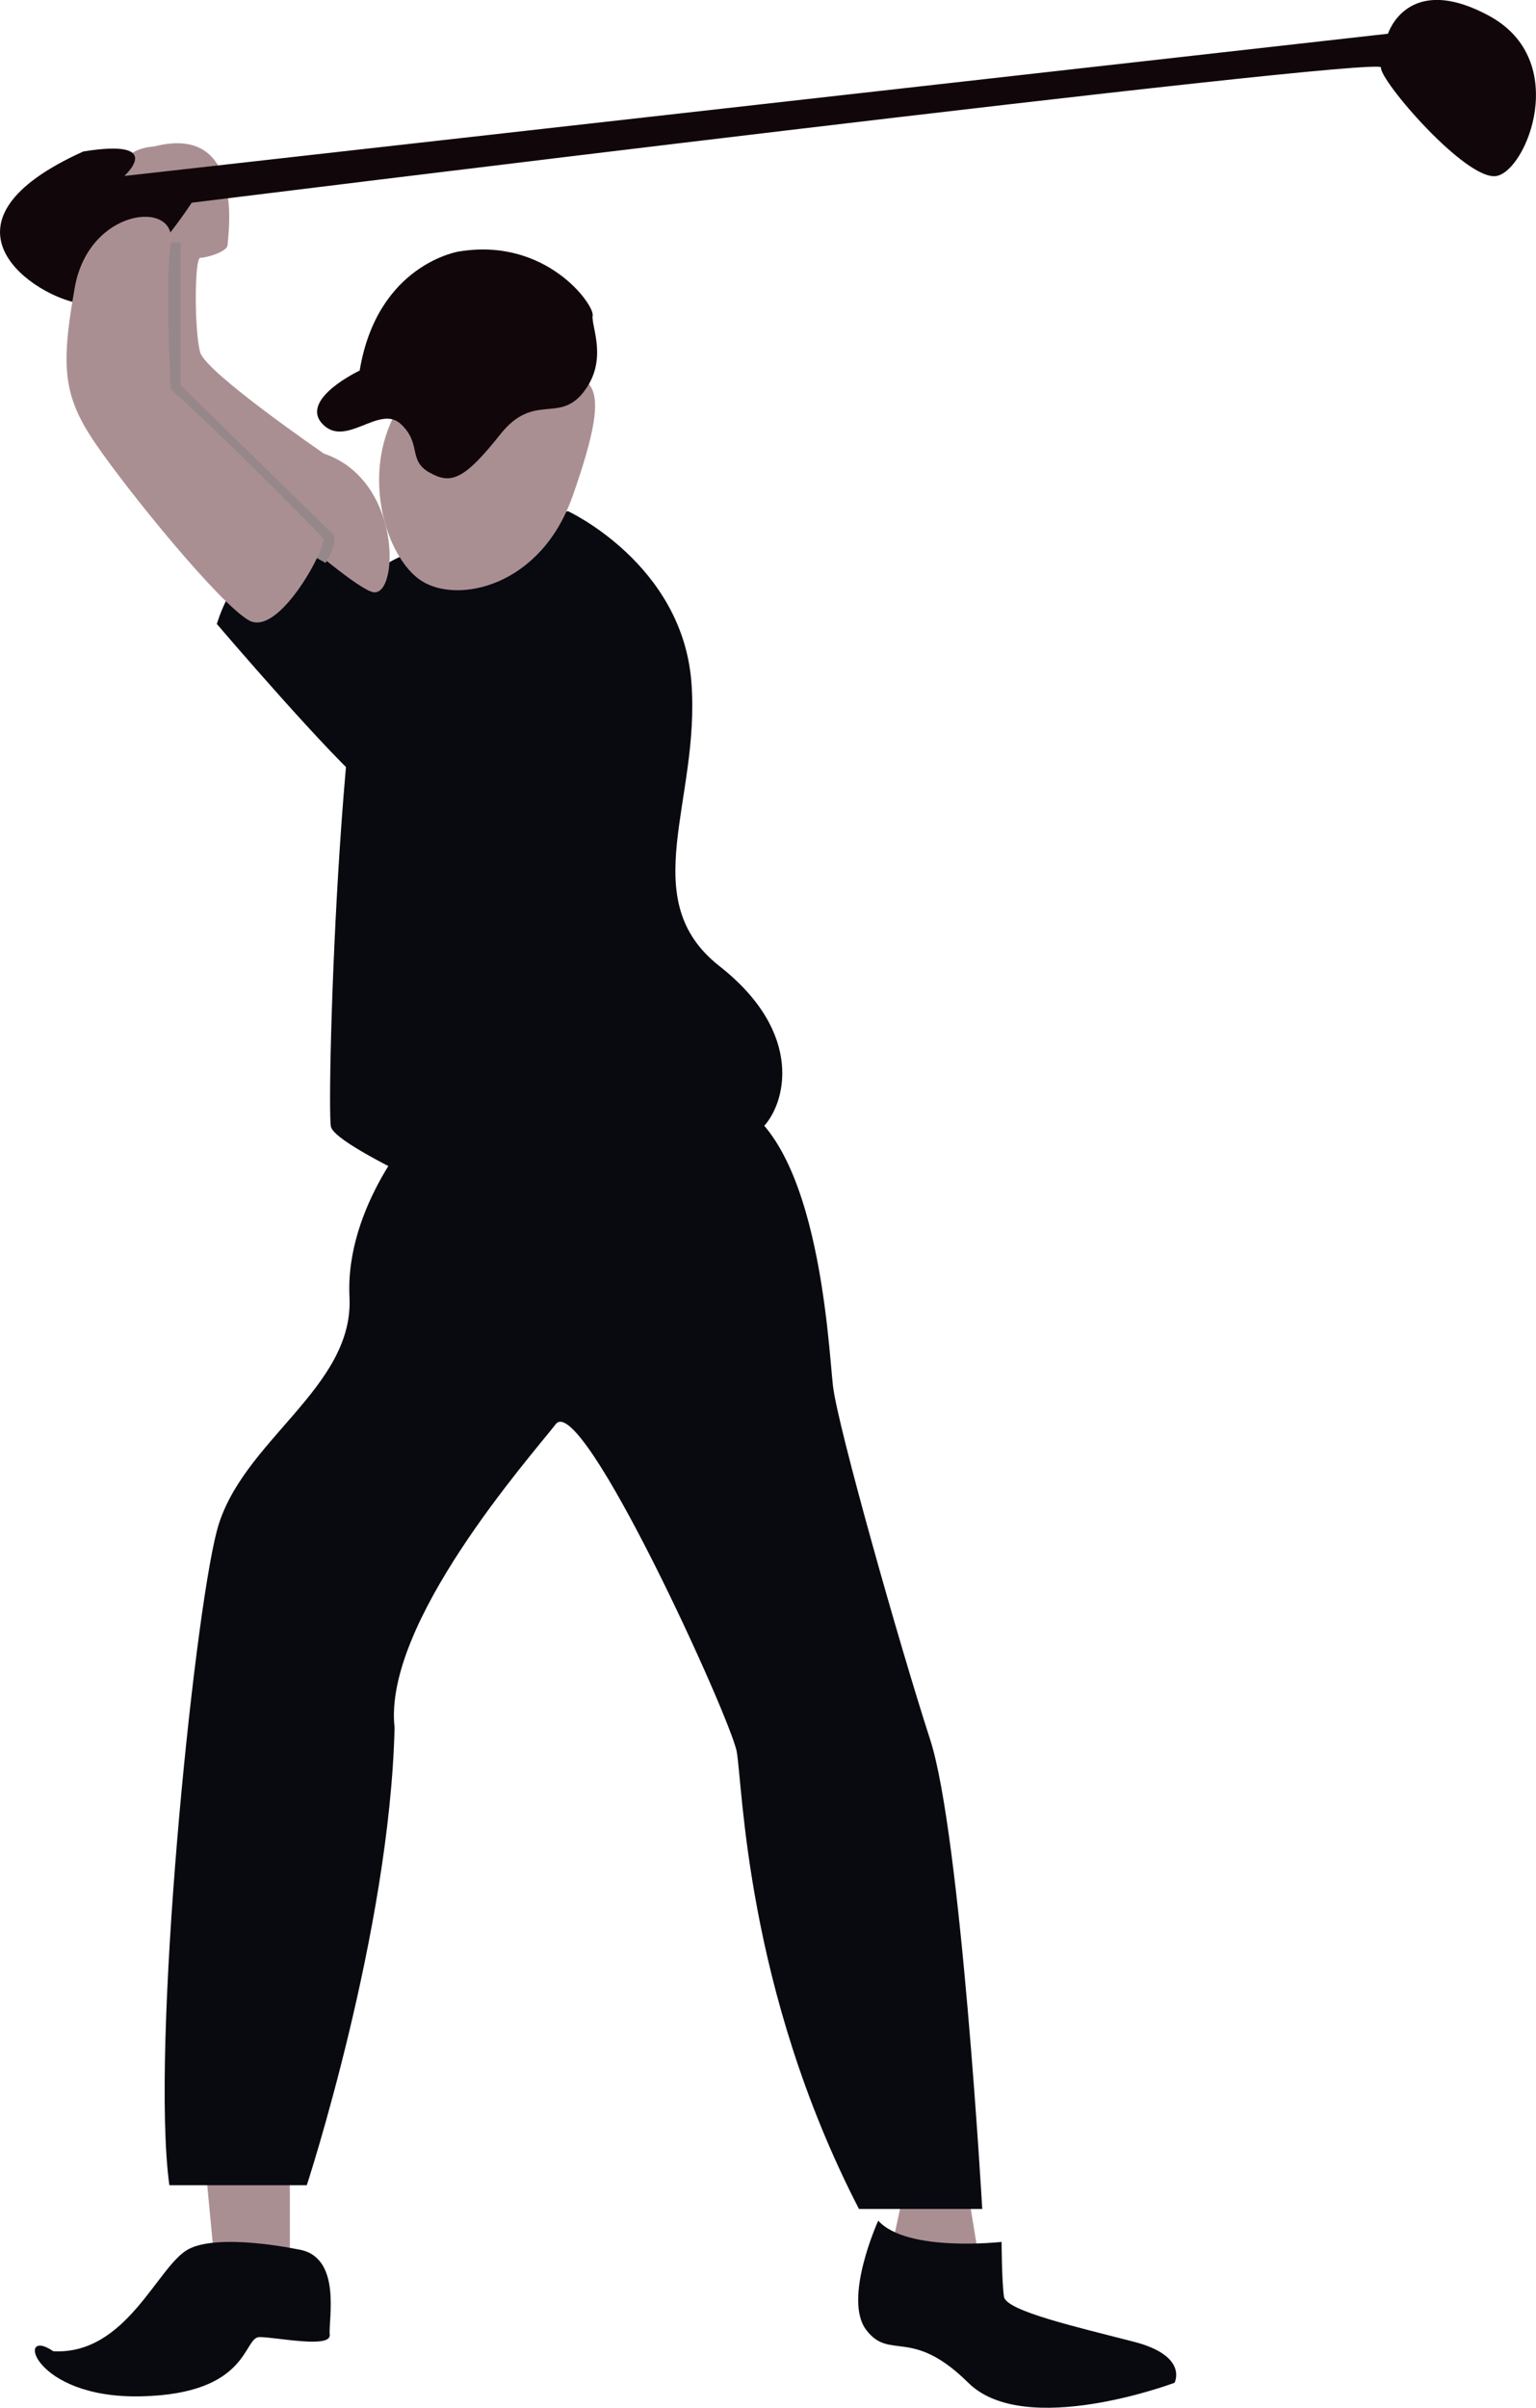 <?xml version="1.0" encoding="UTF-8"?><svg id="_레이어_2" xmlns="http://www.w3.org/2000/svg" viewBox="0 0 77 120.66"><defs><style>.cls-1{fill:none;stroke:#96878a;stroke-miterlimit:10;}.cls-2{fill:#090910;}.cls-3{fill:#aa8f92;}.cls-4{fill:#11070a;}</style></defs><g id="_레이어_1-2"><path class="cls-2" d="m28.46,25.61s5.74,2.64,6.2,8.58-2.87,10.87,1.41,14.23,3.33,6.92,2.14,8.11-10.69,5.76-11.64,5.26-9.74-4.21-9.98-5.33.48-26.84,2.85-28.24,9.03-2.6,9.03-2.6Z"/><path class="cls-2" d="m20.91,30.8l-4.38-4.46s-4.23.36-5.66,4.93c0,0,5.88,6.89,7.72,8.32s2.32-8.79,2.32-8.79Z"/><path class="cls-3" d="m16.22,22.72s-5.88-4.04-6.18-5.05-.3-4.75,0-4.75,1.37-.3,1.37-.65.95-6.12-3.68-4.93c-3.39.25-1.31,4.84,0,5.33s-.89,5.57-.06,7.1,9.76,9.71,11.05,9.91,1.43-5.64-2.49-6.95Z"/><path class="cls-3" d="m28.69,24.9c-1.59,4.5-5.74,5.38-7.56,4.21s-3.16-5.57-1.05-8.84,5.6-3.33,7.42-2.15,3.54.12,1.19,6.79Z"/><path class="cls-4" d="m23.02,12.6s-4.1.62-4.99,5.97c0,0-3.03,1.43-1.87,2.67s2.85-.98,3.92,0,.36,1.82,1.43,2.43,1.72.43,3.56-1.89c1.69-2.14,2.94-.53,4.19-2.14s.36-3.3.45-3.83-2.32-3.92-6.68-3.21Z"/><polygon class="cls-3" points="10.21 107.62 10.84 114.27 14.53 113.79 14.53 106.78 10.21 107.62"/><polygon class="cls-3" points="45.53 108.8 44.5 113.56 49.25 114.27 48.18 107.73 45.53 108.8"/><path class="cls-2" d="m14.91,112.72s-3.92-.83-5.47,0-3.09,5.31-6.77,5.11c-1.9-1.31-1.07,2.38,4.4,2.26s5.11-2.97,5.94-2.97,3.6.59,3.52-.12.65-3.96-1.62-4.28Z"/><path class="cls-2" d="m44.02,111.3s-1.78,3.92-.59,5.47,2.26-.18,5.11,2.64,10.34,0,10.34,0c0,0,.71-1.34-2.02-2.05s-6.42-1.54-6.53-2.26-.12-2.75-.12-2.75c0,0-4.73.54-6.18-1.06Z"/><path class="cls-2" d="m20.91,56.46s-3.62,3.95-3.39,8.54-5.47,7.21-6.65,11.72-3.33,25.9-2.38,32.79h6.89s4.16-12.71,4.4-22.93c-.59-5.23,6.78-13.54,8.08-15.21s8.76,14.73,9.07,16.4.43,11.88,6.13,22.93h6.18s-1.07-18.77-2.61-23.52-4.63-15.68-4.87-17.7-.71-13.43-5.7-14.5-15.15,1.48-15.15,1.48Z"/><path class="cls-4" d="m6.22,8.82L69.58,1.69s.98-3.12,5.08-.89,1.87,7.75.36,8.02-5.88-4.81-5.79-5.44S9.61,10.16,9.61,10.16c0,0-3.56,5.52-5.88,4.99s-7.31-4.06.45-7.56c4.18-.67,2.05,1.23,2.05,1.23Z"/><path class="cls-1" d="m8.56,12.15v7.37l7.66,7.49s.25-.08-.33.96"/><path class="cls-3" d="m16.22,27s-4.46-4.63-7.66-7.49c0,0-.3-5.23,0-7.37s-4.1-1.72-4.81,2.26-.59,5.43,1.01,7.79,6.24,8.07,7.72,8.9,3.81-3.5,3.74-4.1Z"/></g></svg>
